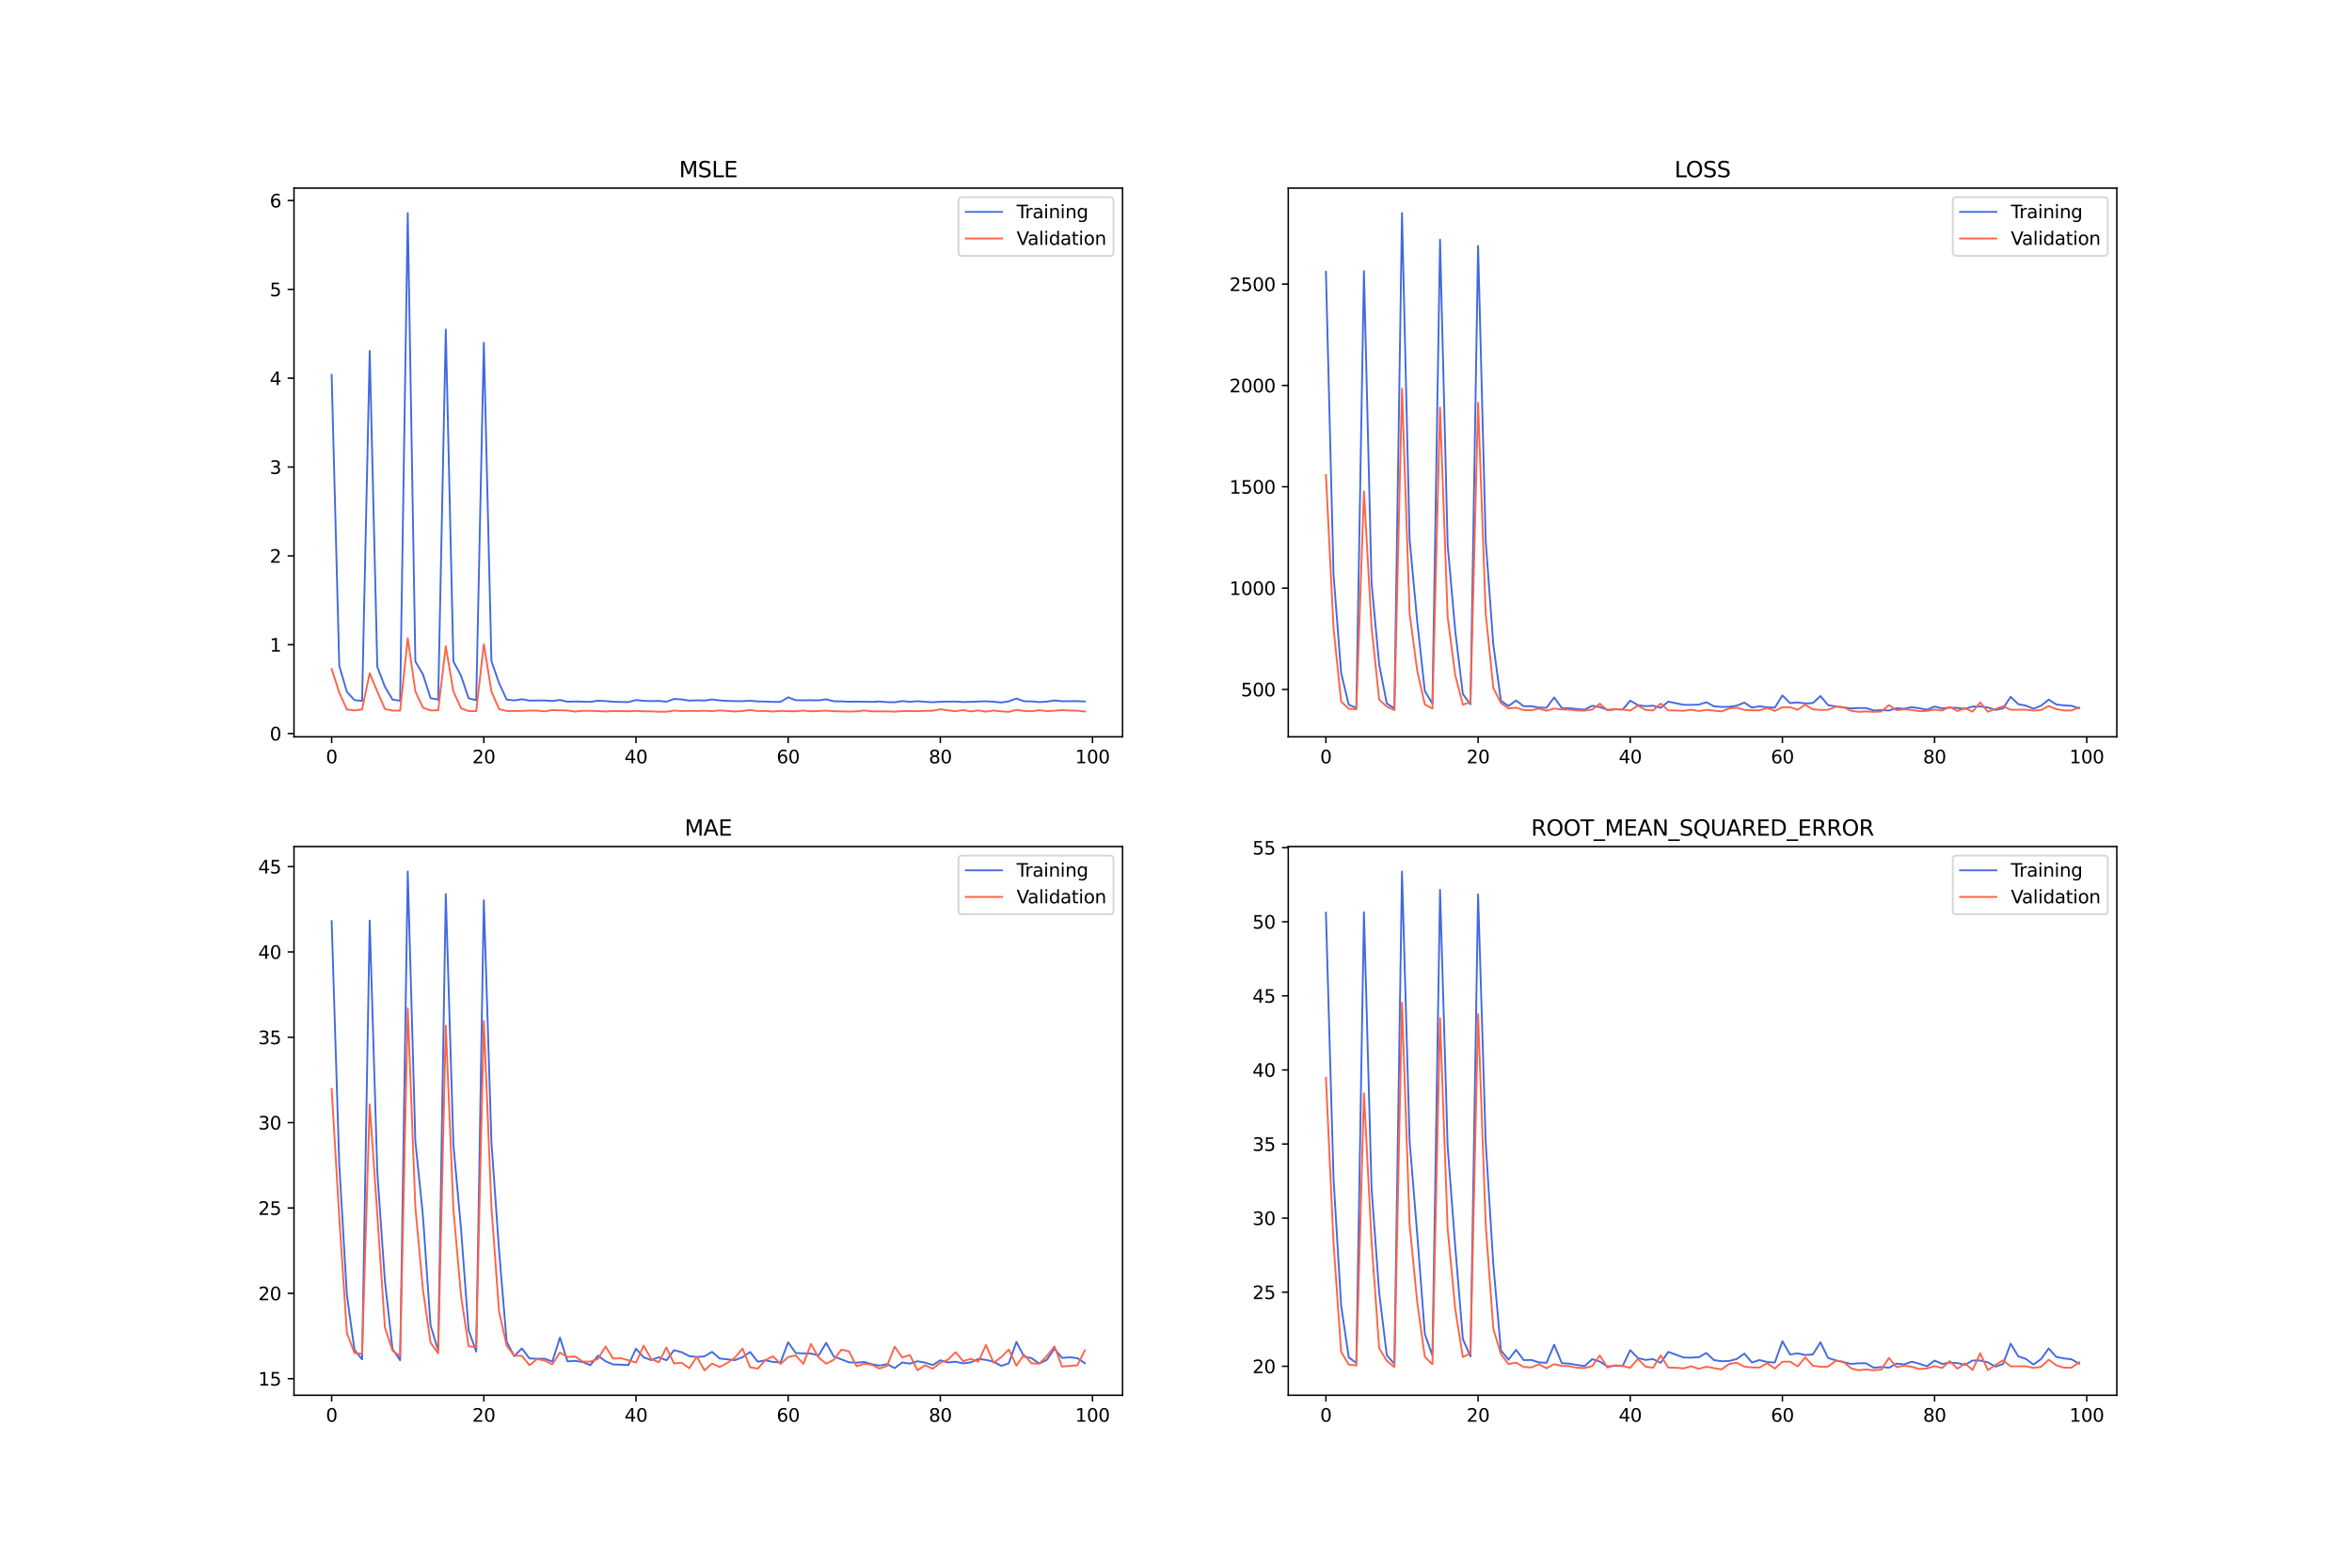 <?xml version="1.0" encoding="utf-8" standalone="no"?>
<!DOCTYPE svg PUBLIC "-//W3C//DTD SVG 1.1//EN"
  "http://www.w3.org/Graphics/SVG/1.1/DTD/svg11.dtd">
<svg xmlns:xlink="http://www.w3.org/1999/xlink" width="1296pt" height="864pt" viewBox="0 0 1296 864" xmlns="http://www.w3.org/2000/svg" version="1.1">
 <defs>
  <style type="text/css">*{stroke-linejoin: round; stroke-linecap: butt}</style>
 </defs>
 <g id="figure_1">
  <g id="patch_1">
   <path d="M 0 864 
L 1296 864 
L 1296 0 
L 0 0 
z
" style="fill: #ffffff"/>
  </g>
  <g id="axes_1">
   <g id="patch_2">
    <path d="M 162 406.08 
L 618.545 406.08 
L 618.545 103.68 
L 162 103.68 
z
" style="fill: #ffffff"/>
   </g>
   <g id="matplotlib.axis_1">
    <g id="xtick_1">
     <g id="line2d_1">
      <defs>
       <path id="m18fe89fe15" d="M 0 0 
L 0 3.5 
" style="stroke: #000000; stroke-width: 0.8"/>
      </defs>
      <g>
       <use xlink:href="#m18fe89fe15" x="182.752" y="406.08" style="stroke: #000000; stroke-width: 0.8"/>
      </g>
     </g>
     <g id="text_1">
      <!-- 0 -->
      <g transform="translate(179.571 420.678) scale(0.1 -0.1)">
       <defs>
        <path id="DejaVuSans-30" d="M 2034 4250 
Q 1547 4250 1301 3770 
Q 1056 3291 1056 2328 
Q 1056 1369 1301 889 
Q 1547 409 2034 409 
Q 2525 409 2770 889 
Q 3016 1369 3016 2328 
Q 3016 3291 2770 3770 
Q 2525 4250 2034 4250 
z
M 2034 4750 
Q 2819 4750 3233 4129 
Q 3647 3509 3647 2328 
Q 3647 1150 3233 529 
Q 2819 -91 2034 -91 
Q 1250 -91 836 529 
Q 422 1150 422 2328 
Q 422 3509 836 4129 
Q 1250 4750 2034 4750 
z
" transform="scale(0.016)"/>
       </defs>
       <use xlink:href="#DejaVuSans-30"/>
      </g>
     </g>
    </g>
    <g id="xtick_2">
     <g id="line2d_2">
      <g>
       <use xlink:href="#m18fe89fe15" x="266.599" y="406.08" style="stroke: #000000; stroke-width: 0.8"/>
      </g>
     </g>
     <g id="text_2">
      <!-- 20 -->
      <g transform="translate(260.236 420.678) scale(0.1 -0.1)">
       <defs>
        <path id="DejaVuSans-32" d="M 1228 531 
L 3431 531 
L 3431 0 
L 469 0 
L 469 531 
Q 828 903 1448 1529 
Q 2069 2156 2228 2338 
Q 2531 2678 2651 2914 
Q 2772 3150 2772 3378 
Q 2772 3750 2511 3984 
Q 2250 4219 1831 4219 
Q 1534 4219 1204 4116 
Q 875 4013 500 3803 
L 500 4441 
Q 881 4594 1212 4672 
Q 1544 4750 1819 4750 
Q 2544 4750 2975 4387 
Q 3406 4025 3406 3419 
Q 3406 3131 3298 2873 
Q 3191 2616 2906 2266 
Q 2828 2175 2409 1742 
Q 1991 1309 1228 531 
z
" transform="scale(0.016)"/>
       </defs>
       <use xlink:href="#DejaVuSans-32"/>
       <use xlink:href="#DejaVuSans-30" x="63.623"/>
      </g>
     </g>
    </g>
    <g id="xtick_3">
     <g id="line2d_3">
      <g>
       <use xlink:href="#m18fe89fe15" x="350.446" y="406.08" style="stroke: #000000; stroke-width: 0.8"/>
      </g>
     </g>
     <g id="text_3">
      <!-- 40 -->
      <g transform="translate(344.083 420.678) scale(0.1 -0.1)">
       <defs>
        <path id="DejaVuSans-34" d="M 2419 4116 
L 825 1625 
L 2419 1625 
L 2419 4116 
z
M 2253 4666 
L 3047 4666 
L 3047 1625 
L 3713 1625 
L 3713 1100 
L 3047 1100 
L 3047 0 
L 2419 0 
L 2419 1100 
L 313 1100 
L 313 1709 
L 2253 4666 
z
" transform="scale(0.016)"/>
       </defs>
       <use xlink:href="#DejaVuSans-34"/>
       <use xlink:href="#DejaVuSans-30" x="63.623"/>
      </g>
     </g>
    </g>
    <g id="xtick_4">
     <g id="line2d_4">
      <g>
       <use xlink:href="#m18fe89fe15" x="434.292" y="406.08" style="stroke: #000000; stroke-width: 0.8"/>
      </g>
     </g>
     <g id="text_4">
      <!-- 60 -->
      <g transform="translate(427.93 420.678) scale(0.1 -0.1)">
       <defs>
        <path id="DejaVuSans-36" d="M 2113 2584 
Q 1688 2584 1439 2293 
Q 1191 2003 1191 1497 
Q 1191 994 1439 701 
Q 1688 409 2113 409 
Q 2538 409 2786 701 
Q 3034 994 3034 1497 
Q 3034 2003 2786 2293 
Q 2538 2584 2113 2584 
z
M 3366 4563 
L 3366 3988 
Q 3128 4100 2886 4159 
Q 2644 4219 2406 4219 
Q 1781 4219 1451 3797 
Q 1122 3375 1075 2522 
Q 1259 2794 1537 2939 
Q 1816 3084 2150 3084 
Q 2853 3084 3261 2657 
Q 3669 2231 3669 1497 
Q 3669 778 3244 343 
Q 2819 -91 2113 -91 
Q 1303 -91 875 529 
Q 447 1150 447 2328 
Q 447 3434 972 4092 
Q 1497 4750 2381 4750 
Q 2619 4750 2861 4703 
Q 3103 4656 3366 4563 
z
" transform="scale(0.016)"/>
       </defs>
       <use xlink:href="#DejaVuSans-36"/>
       <use xlink:href="#DejaVuSans-30" x="63.623"/>
      </g>
     </g>
    </g>
    <g id="xtick_5">
     <g id="line2d_5">
      <g>
       <use xlink:href="#m18fe89fe15" x="518.139" y="406.08" style="stroke: #000000; stroke-width: 0.8"/>
      </g>
     </g>
     <g id="text_5">
      <!-- 80 -->
      <g transform="translate(511.776 420.678) scale(0.1 -0.1)">
       <defs>
        <path id="DejaVuSans-38" d="M 2034 2216 
Q 1584 2216 1326 1975 
Q 1069 1734 1069 1313 
Q 1069 891 1326 650 
Q 1584 409 2034 409 
Q 2484 409 2743 651 
Q 3003 894 3003 1313 
Q 3003 1734 2745 1975 
Q 2488 2216 2034 2216 
z
M 1403 2484 
Q 997 2584 770 2862 
Q 544 3141 544 3541 
Q 544 4100 942 4425 
Q 1341 4750 2034 4750 
Q 2731 4750 3128 4425 
Q 3525 4100 3525 3541 
Q 3525 3141 3298 2862 
Q 3072 2584 2669 2484 
Q 3125 2378 3379 2068 
Q 3634 1759 3634 1313 
Q 3634 634 3220 271 
Q 2806 -91 2034 -91 
Q 1263 -91 848 271 
Q 434 634 434 1313 
Q 434 1759 690 2068 
Q 947 2378 1403 2484 
z
M 1172 3481 
Q 1172 3119 1398 2916 
Q 1625 2713 2034 2713 
Q 2441 2713 2670 2916 
Q 2900 3119 2900 3481 
Q 2900 3844 2670 4047 
Q 2441 4250 2034 4250 
Q 1625 4250 1398 4047 
Q 1172 3844 1172 3481 
z
" transform="scale(0.016)"/>
       </defs>
       <use xlink:href="#DejaVuSans-38"/>
       <use xlink:href="#DejaVuSans-30" x="63.623"/>
      </g>
     </g>
    </g>
    <g id="xtick_6">
     <g id="line2d_6">
      <g>
       <use xlink:href="#m18fe89fe15" x="601.986" y="406.08" style="stroke: #000000; stroke-width: 0.8"/>
      </g>
     </g>
     <g id="text_6">
      <!-- 100 -->
      <g transform="translate(592.442 420.678) scale(0.1 -0.1)">
       <defs>
        <path id="DejaVuSans-31" d="M 794 531 
L 1825 531 
L 1825 4091 
L 703 3866 
L 703 4441 
L 1819 4666 
L 2450 4666 
L 2450 531 
L 3481 531 
L 3481 0 
L 794 0 
L 794 531 
z
" transform="scale(0.016)"/>
       </defs>
       <use xlink:href="#DejaVuSans-31"/>
       <use xlink:href="#DejaVuSans-30" x="63.623"/>
       <use xlink:href="#DejaVuSans-30" x="127.246"/>
      </g>
     </g>
    </g>
   </g>
   <g id="matplotlib.axis_2">
    <g id="ytick_1">
     <g id="line2d_7">
      <defs>
       <path id="m8d5c2898f4" d="M 0 0 
L -3.5 0 
" style="stroke: #000000; stroke-width: 0.8"/>
      </defs>
      <g>
       <use xlink:href="#m8d5c2898f4" x="162" y="404.272" style="stroke: #000000; stroke-width: 0.8"/>
      </g>
     </g>
     <g id="text_7">
      <!-- 0 -->
      <g transform="translate(148.637 408.071) scale(0.1 -0.1)">
       <use xlink:href="#DejaVuSans-30"/>
      </g>
     </g>
    </g>
    <g id="ytick_2">
     <g id="line2d_8">
      <g>
       <use xlink:href="#m8d5c2898f4" x="162" y="355.312" style="stroke: #000000; stroke-width: 0.8"/>
      </g>
     </g>
     <g id="text_8">
      <!-- 1 -->
      <g transform="translate(148.637 359.111) scale(0.1 -0.1)">
       <use xlink:href="#DejaVuSans-31"/>
      </g>
     </g>
    </g>
    <g id="ytick_3">
     <g id="line2d_9">
      <g>
       <use xlink:href="#m8d5c2898f4" x="162" y="306.352" style="stroke: #000000; stroke-width: 0.8"/>
      </g>
     </g>
     <g id="text_9">
      <!-- 2 -->
      <g transform="translate(148.637 310.151) scale(0.1 -0.1)">
       <use xlink:href="#DejaVuSans-32"/>
      </g>
     </g>
    </g>
    <g id="ytick_4">
     <g id="line2d_10">
      <g>
       <use xlink:href="#m8d5c2898f4" x="162" y="257.392" style="stroke: #000000; stroke-width: 0.8"/>
      </g>
     </g>
     <g id="text_10">
      <!-- 3 -->
      <g transform="translate(148.637 261.191) scale(0.1 -0.1)">
       <defs>
        <path id="DejaVuSans-33" d="M 2597 2516 
Q 3050 2419 3304 2112 
Q 3559 1806 3559 1356 
Q 3559 666 3084 287 
Q 2609 -91 1734 -91 
Q 1441 -91 1130 -33 
Q 819 25 488 141 
L 488 750 
Q 750 597 1062 519 
Q 1375 441 1716 441 
Q 2309 441 2620 675 
Q 2931 909 2931 1356 
Q 2931 1769 2642 2001 
Q 2353 2234 1838 2234 
L 1294 2234 
L 1294 2753 
L 1863 2753 
Q 2328 2753 2575 2939 
Q 2822 3125 2822 3475 
Q 2822 3834 2567 4026 
Q 2313 4219 1838 4219 
Q 1578 4219 1281 4162 
Q 984 4106 628 3988 
L 628 4550 
Q 988 4650 1302 4700 
Q 1616 4750 1894 4750 
Q 2613 4750 3031 4423 
Q 3450 4097 3450 3541 
Q 3450 3153 3228 2886 
Q 3006 2619 2597 2516 
z
" transform="scale(0.016)"/>
       </defs>
       <use xlink:href="#DejaVuSans-33"/>
      </g>
     </g>
    </g>
    <g id="ytick_5">
     <g id="line2d_11">
      <g>
       <use xlink:href="#m8d5c2898f4" x="162" y="208.431" style="stroke: #000000; stroke-width: 0.8"/>
      </g>
     </g>
     <g id="text_11">
      <!-- 4 -->
      <g transform="translate(148.637 212.231) scale(0.1 -0.1)">
       <use xlink:href="#DejaVuSans-34"/>
      </g>
     </g>
    </g>
    <g id="ytick_6">
     <g id="line2d_12">
      <g>
       <use xlink:href="#m8d5c2898f4" x="162" y="159.471" style="stroke: #000000; stroke-width: 0.8"/>
      </g>
     </g>
     <g id="text_12">
      <!-- 5 -->
      <g transform="translate(148.637 163.27) scale(0.1 -0.1)">
       <defs>
        <path id="DejaVuSans-35" d="M 691 4666 
L 3169 4666 
L 3169 4134 
L 1269 4134 
L 1269 2991 
Q 1406 3038 1543 3061 
Q 1681 3084 1819 3084 
Q 2600 3084 3056 2656 
Q 3513 2228 3513 1497 
Q 3513 744 3044 326 
Q 2575 -91 1722 -91 
Q 1428 -91 1123 -41 
Q 819 9 494 109 
L 494 744 
Q 775 591 1075 516 
Q 1375 441 1709 441 
Q 2250 441 2565 725 
Q 2881 1009 2881 1497 
Q 2881 1984 2565 2268 
Q 2250 2553 1709 2553 
Q 1456 2553 1204 2497 
Q 953 2441 691 2322 
L 691 4666 
z
" transform="scale(0.016)"/>
       </defs>
       <use xlink:href="#DejaVuSans-35"/>
      </g>
     </g>
    </g>
    <g id="ytick_7">
     <g id="line2d_13">
      <g>
       <use xlink:href="#m8d5c2898f4" x="162" y="110.511" style="stroke: #000000; stroke-width: 0.8"/>
      </g>
     </g>
     <g id="text_13">
      <!-- 6 -->
      <g transform="translate(148.637 114.31) scale(0.1 -0.1)">
       <use xlink:href="#DejaVuSans-36"/>
      </g>
     </g>
    </g>
   </g>
   <g id="line2d_14">
    <path d="M 182.752 206.563 
L 186.944 366.93 
L 191.137 381.266 
L 195.329 385.841 
L 199.521 386.307 
L 203.714 193.413 
L 207.906 367.51 
L 212.098 378.475 
L 216.291 385.551 
L 220.483 386.215 
L 224.675 117.425 
L 228.868 364.579 
L 233.06 371.637 
L 237.252 384.75 
L 241.445 385.627 
L 245.637 181.601 
L 249.829 364.578 
L 254.022 372.378 
L 258.214 384.844 
L 262.406 385.903 
L 266.599 188.905 
L 270.791 364.405 
L 274.983 376.443 
L 279.176 385.542 
L 283.368 386.028 
L 287.56 385.38 
L 291.753 386.107 
L 295.945 386.064 
L 300.137 386.051 
L 304.33 386.342 
L 308.522 385.781 
L 312.714 386.731 
L 316.907 386.621 
L 321.099 386.717 
L 325.292 386.823 
L 329.484 386.186 
L 333.676 386.391 
L 337.869 386.77 
L 342.061 386.871 
L 346.253 386.92 
L 350.446 385.824 
L 354.638 386.242 
L 358.83 386.402 
L 363.023 386.304 
L 367.215 386.724 
L 371.407 385.235 
L 375.6 385.461 
L 379.792 386.144 
L 383.984 385.966 
L 388.177 386.102 
L 392.369 385.498 
L 396.561 386.019 
L 400.754 386.3 
L 404.946 386.401 
L 409.138 386.431 
L 413.331 386.213 
L 417.523 386.555 
L 421.715 386.649 
L 425.908 386.855 
L 430.1 386.81 
L 434.292 384.311 
L 438.485 385.925 
L 442.677 385.938 
L 446.869 385.921 
L 451.062 385.993 
L 455.254 385.425 
L 459.446 386.491 
L 463.639 386.541 
L 467.831 386.729 
L 472.023 386.655 
L 476.216 386.743 
L 480.408 386.83 
L 484.6 386.628 
L 488.793 386.958 
L 492.985 387.049 
L 497.177 386.37 
L 501.37 386.802 
L 505.562 386.447 
L 509.754 386.793 
L 513.947 387.027 
L 518.139 386.746 
L 522.331 386.69 
L 526.524 386.622 
L 530.716 386.909 
L 534.908 386.805 
L 539.101 386.616 
L 543.293 386.488 
L 547.485 386.759 
L 551.678 387.162 
L 555.87 386.549 
L 560.062 384.975 
L 564.255 386.493 
L 568.447 386.548 
L 572.639 386.946 
L 576.832 386.671 
L 581.024 386.034 
L 585.216 386.48 
L 589.409 386.43 
L 593.601 386.444 
L 597.793 386.575 
" clip-path="url(#pc9675ebbee)" style="fill: none; stroke: #4169e1; stroke-linecap: square"/>
   </g>
   <g id="line2d_15">
    <path d="M 182.752 368.698 
L 186.944 381.704 
L 191.137 390.989 
L 195.329 391.563 
L 199.521 390.922 
L 203.714 371.034 
L 207.906 381.129 
L 212.098 390.719 
L 216.291 391.661 
L 220.483 391.642 
L 224.675 351.744 
L 228.868 381.063 
L 233.06 389.958 
L 237.252 391.551 
L 241.445 391.469 
L 245.637 356.149 
L 249.829 381.072 
L 254.022 390.315 
L 258.214 391.9 
L 262.406 391.936 
L 266.599 355.056 
L 270.791 381.121 
L 274.983 390.793 
L 279.176 391.84 
L 283.368 391.873 
L 287.56 391.805 
L 291.753 391.61 
L 295.945 391.649 
L 300.137 392.069 
L 304.33 391.355 
L 308.522 391.474 
L 312.714 391.571 
L 316.907 392.187 
L 321.099 391.741 
L 325.292 391.773 
L 329.484 391.896 
L 333.676 392.15 
L 337.869 391.87 
L 342.061 391.942 
L 346.253 392.003 
L 350.446 391.801 
L 354.638 392.015 
L 358.83 392.042 
L 363.023 392.275 
L 367.215 392.286 
L 371.407 391.624 
L 375.6 391.903 
L 379.792 391.771 
L 383.984 391.851 
L 388.177 391.738 
L 392.369 391.903 
L 396.561 391.564 
L 400.754 391.827 
L 404.946 392.125 
L 409.138 391.873 
L 413.331 391.305 
L 417.523 391.879 
L 421.715 391.845 
L 425.908 392.187 
L 430.1 391.778 
L 434.292 391.97 
L 438.485 392.02 
L 442.677 391.606 
L 446.869 392.025 
L 451.062 391.859 
L 455.254 391.663 
L 459.446 391.948 
L 463.639 392.076 
L 467.831 392.188 
L 472.023 392.046 
L 476.216 391.575 
L 480.408 392.05 
L 484.6 392.087 
L 488.793 392.028 
L 492.985 392.231 
L 497.177 391.918 
L 501.37 391.895 
L 505.562 391.963 
L 509.754 391.79 
L 513.947 391.701 
L 518.139 390.891 
L 522.331 391.496 
L 526.524 391.957 
L 530.716 391.332 
L 534.908 392.108 
L 539.101 391.553 
L 543.293 392.236 
L 547.485 391.607 
L 551.678 392.061 
L 555.87 392.335 
L 560.062 391.241 
L 564.255 391.846 
L 568.447 391.991 
L 572.639 391.423 
L 576.832 391.92 
L 581.024 391.712 
L 585.216 391.391 
L 589.409 391.608 
L 593.601 391.686 
L 597.793 392.135 
" clip-path="url(#pc9675ebbee)" style="fill: none; stroke: #ff6347; stroke-linecap: square"/>
   </g>
   <g id="patch_3">
    <path d="M 162 406.08 
L 162 103.68 
" style="fill: none; stroke: #000000; stroke-width: 0.8; stroke-linejoin: miter; stroke-linecap: square"/>
   </g>
   <g id="patch_4">
    <path d="M 618.545 406.08 
L 618.545 103.68 
" style="fill: none; stroke: #000000; stroke-width: 0.8; stroke-linejoin: miter; stroke-linecap: square"/>
   </g>
   <g id="patch_5">
    <path d="M 162 406.08 
L 618.545 406.08 
" style="fill: none; stroke: #000000; stroke-width: 0.8; stroke-linejoin: miter; stroke-linecap: square"/>
   </g>
   <g id="patch_6">
    <path d="M 162 103.68 
L 618.545 103.68 
" style="fill: none; stroke: #000000; stroke-width: 0.8; stroke-linejoin: miter; stroke-linecap: square"/>
   </g>
   <g id="text_14">
    <!-- MSLE -->
    <g transform="translate(374.152 97.68) scale(0.12 -0.12)">
     <defs>
      <path id="DejaVuSans-4d" d="M 628 4666 
L 1569 4666 
L 2759 1491 
L 3956 4666 
L 4897 4666 
L 4897 0 
L 4281 0 
L 4281 4097 
L 3078 897 
L 2444 897 
L 1241 4097 
L 1241 0 
L 628 0 
L 628 4666 
z
" transform="scale(0.016)"/>
      <path id="DejaVuSans-53" d="M 3425 4513 
L 3425 3897 
Q 3066 4069 2747 4153 
Q 2428 4238 2131 4238 
Q 1616 4238 1336 4038 
Q 1056 3838 1056 3469 
Q 1056 3159 1242 3001 
Q 1428 2844 1947 2747 
L 2328 2669 
Q 3034 2534 3370 2195 
Q 3706 1856 3706 1288 
Q 3706 609 3251 259 
Q 2797 -91 1919 -91 
Q 1588 -91 1214 -16 
Q 841 59 441 206 
L 441 856 
Q 825 641 1194 531 
Q 1563 422 1919 422 
Q 2459 422 2753 634 
Q 3047 847 3047 1241 
Q 3047 1584 2836 1778 
Q 2625 1972 2144 2069 
L 1759 2144 
Q 1053 2284 737 2584 
Q 422 2884 422 3419 
Q 422 4038 858 4394 
Q 1294 4750 2059 4750 
Q 2388 4750 2728 4690 
Q 3069 4631 3425 4513 
z
" transform="scale(0.016)"/>
      <path id="DejaVuSans-4c" d="M 628 4666 
L 1259 4666 
L 1259 531 
L 3531 531 
L 3531 0 
L 628 0 
L 628 4666 
z
" transform="scale(0.016)"/>
      <path id="DejaVuSans-45" d="M 628 4666 
L 3578 4666 
L 3578 4134 
L 1259 4134 
L 1259 2753 
L 3481 2753 
L 3481 2222 
L 1259 2222 
L 1259 531 
L 3634 531 
L 3634 0 
L 628 0 
L 628 4666 
z
" transform="scale(0.016)"/>
     </defs>
     <use xlink:href="#DejaVuSans-4d"/>
     <use xlink:href="#DejaVuSans-53" x="86.279"/>
     <use xlink:href="#DejaVuSans-4c" x="149.756"/>
     <use xlink:href="#DejaVuSans-45" x="205.469"/>
    </g>
   </g>
   <g id="legend_1">
    <g id="patch_7">
     <path d="M 530.164 141.036 
L 611.545 141.036 
Q 613.545 141.036 613.545 139.036 
L 613.545 110.68 
Q 613.545 108.68 611.545 108.68 
L 530.164 108.68 
Q 528.164 108.68 528.164 110.68 
L 528.164 139.036 
Q 528.164 141.036 530.164 141.036 
z
" style="fill: #ffffff; opacity: 0.8; stroke: #cccccc; stroke-linejoin: miter"/>
    </g>
    <g id="line2d_16">
     <path d="M 532.164 116.778 
L 542.164 116.778 
L 552.164 116.778 
" style="fill: none; stroke: #4169e1; stroke-linecap: square"/>
    </g>
    <g id="text_15">
     <!-- Training -->
     <g transform="translate(560.164 120.278) scale(0.1 -0.1)">
      <defs>
       <path id="DejaVuSans-54" d="M -19 4666 
L 3928 4666 
L 3928 4134 
L 2272 4134 
L 2272 0 
L 1638 0 
L 1638 4134 
L -19 4134 
L -19 4666 
z
" transform="scale(0.016)"/>
       <path id="DejaVuSans-72" d="M 2631 2963 
Q 2534 3019 2420 3045 
Q 2306 3072 2169 3072 
Q 1681 3072 1420 2755 
Q 1159 2438 1159 1844 
L 1159 0 
L 581 0 
L 581 3500 
L 1159 3500 
L 1159 2956 
Q 1341 3275 1631 3429 
Q 1922 3584 2338 3584 
Q 2397 3584 2469 3576 
Q 2541 3569 2628 3553 
L 2631 2963 
z
" transform="scale(0.016)"/>
       <path id="DejaVuSans-61" d="M 2194 1759 
Q 1497 1759 1228 1600 
Q 959 1441 959 1056 
Q 959 750 1161 570 
Q 1363 391 1709 391 
Q 2188 391 2477 730 
Q 2766 1069 2766 1631 
L 2766 1759 
L 2194 1759 
z
M 3341 1997 
L 3341 0 
L 2766 0 
L 2766 531 
Q 2569 213 2275 61 
Q 1981 -91 1556 -91 
Q 1019 -91 701 211 
Q 384 513 384 1019 
Q 384 1609 779 1909 
Q 1175 2209 1959 2209 
L 2766 2209 
L 2766 2266 
Q 2766 2663 2505 2880 
Q 2244 3097 1772 3097 
Q 1472 3097 1187 3025 
Q 903 2953 641 2809 
L 641 3341 
Q 956 3463 1253 3523 
Q 1550 3584 1831 3584 
Q 2591 3584 2966 3190 
Q 3341 2797 3341 1997 
z
" transform="scale(0.016)"/>
       <path id="DejaVuSans-69" d="M 603 3500 
L 1178 3500 
L 1178 0 
L 603 0 
L 603 3500 
z
M 603 4863 
L 1178 4863 
L 1178 4134 
L 603 4134 
L 603 4863 
z
" transform="scale(0.016)"/>
       <path id="DejaVuSans-6e" d="M 3513 2113 
L 3513 0 
L 2938 0 
L 2938 2094 
Q 2938 2591 2744 2837 
Q 2550 3084 2163 3084 
Q 1697 3084 1428 2787 
Q 1159 2491 1159 1978 
L 1159 0 
L 581 0 
L 581 3500 
L 1159 3500 
L 1159 2956 
Q 1366 3272 1645 3428 
Q 1925 3584 2291 3584 
Q 2894 3584 3203 3211 
Q 3513 2838 3513 2113 
z
" transform="scale(0.016)"/>
       <path id="DejaVuSans-67" d="M 2906 1791 
Q 2906 2416 2648 2759 
Q 2391 3103 1925 3103 
Q 1463 3103 1205 2759 
Q 947 2416 947 1791 
Q 947 1169 1205 825 
Q 1463 481 1925 481 
Q 2391 481 2648 825 
Q 2906 1169 2906 1791 
z
M 3481 434 
Q 3481 -459 3084 -895 
Q 2688 -1331 1869 -1331 
Q 1566 -1331 1297 -1286 
Q 1028 -1241 775 -1147 
L 775 -588 
Q 1028 -725 1275 -790 
Q 1522 -856 1778 -856 
Q 2344 -856 2625 -561 
Q 2906 -266 2906 331 
L 2906 616 
Q 2728 306 2450 153 
Q 2172 0 1784 0 
Q 1141 0 747 490 
Q 353 981 353 1791 
Q 353 2603 747 3093 
Q 1141 3584 1784 3584 
Q 2172 3584 2450 3431 
Q 2728 3278 2906 2969 
L 2906 3500 
L 3481 3500 
L 3481 434 
z
" transform="scale(0.016)"/>
      </defs>
      <use xlink:href="#DejaVuSans-54"/>
      <use xlink:href="#DejaVuSans-72" x="46.334"/>
      <use xlink:href="#DejaVuSans-61" x="87.447"/>
      <use xlink:href="#DejaVuSans-69" x="148.727"/>
      <use xlink:href="#DejaVuSans-6e" x="176.51"/>
      <use xlink:href="#DejaVuSans-69" x="239.889"/>
      <use xlink:href="#DejaVuSans-6e" x="267.672"/>
      <use xlink:href="#DejaVuSans-67" x="331.051"/>
     </g>
    </g>
    <g id="line2d_17">
     <path d="M 532.164 131.457 
L 542.164 131.457 
L 552.164 131.457 
" style="fill: none; stroke: #ff6347; stroke-linecap: square"/>
    </g>
    <g id="text_16">
     <!-- Validation -->
     <g transform="translate(560.164 134.957) scale(0.1 -0.1)">
      <defs>
       <path id="DejaVuSans-56" d="M 1831 0 
L 50 4666 
L 709 4666 
L 2188 738 
L 3669 4666 
L 4325 4666 
L 2547 0 
L 1831 0 
z
" transform="scale(0.016)"/>
       <path id="DejaVuSans-6c" d="M 603 4863 
L 1178 4863 
L 1178 0 
L 603 0 
L 603 4863 
z
" transform="scale(0.016)"/>
       <path id="DejaVuSans-64" d="M 2906 2969 
L 2906 4863 
L 3481 4863 
L 3481 0 
L 2906 0 
L 2906 525 
Q 2725 213 2448 61 
Q 2172 -91 1784 -91 
Q 1150 -91 751 415 
Q 353 922 353 1747 
Q 353 2572 751 3078 
Q 1150 3584 1784 3584 
Q 2172 3584 2448 3432 
Q 2725 3281 2906 2969 
z
M 947 1747 
Q 947 1113 1208 752 
Q 1469 391 1925 391 
Q 2381 391 2643 752 
Q 2906 1113 2906 1747 
Q 2906 2381 2643 2742 
Q 2381 3103 1925 3103 
Q 1469 3103 1208 2742 
Q 947 2381 947 1747 
z
" transform="scale(0.016)"/>
       <path id="DejaVuSans-74" d="M 1172 4494 
L 1172 3500 
L 2356 3500 
L 2356 3053 
L 1172 3053 
L 1172 1153 
Q 1172 725 1289 603 
Q 1406 481 1766 481 
L 2356 481 
L 2356 0 
L 1766 0 
Q 1100 0 847 248 
Q 594 497 594 1153 
L 594 3053 
L 172 3053 
L 172 3500 
L 594 3500 
L 594 4494 
L 1172 4494 
z
" transform="scale(0.016)"/>
       <path id="DejaVuSans-6f" d="M 1959 3097 
Q 1497 3097 1228 2736 
Q 959 2375 959 1747 
Q 959 1119 1226 758 
Q 1494 397 1959 397 
Q 2419 397 2687 759 
Q 2956 1122 2956 1747 
Q 2956 2369 2687 2733 
Q 2419 3097 1959 3097 
z
M 1959 3584 
Q 2709 3584 3137 3096 
Q 3566 2609 3566 1747 
Q 3566 888 3137 398 
Q 2709 -91 1959 -91 
Q 1206 -91 779 398 
Q 353 888 353 1747 
Q 353 2609 779 3096 
Q 1206 3584 1959 3584 
z
" transform="scale(0.016)"/>
      </defs>
      <use xlink:href="#DejaVuSans-56"/>
      <use xlink:href="#DejaVuSans-61" x="60.658"/>
      <use xlink:href="#DejaVuSans-6c" x="121.938"/>
      <use xlink:href="#DejaVuSans-69" x="149.721"/>
      <use xlink:href="#DejaVuSans-64" x="177.504"/>
      <use xlink:href="#DejaVuSans-61" x="240.98"/>
      <use xlink:href="#DejaVuSans-74" x="302.26"/>
      <use xlink:href="#DejaVuSans-69" x="341.469"/>
      <use xlink:href="#DejaVuSans-6f" x="369.252"/>
      <use xlink:href="#DejaVuSans-6e" x="430.434"/>
     </g>
    </g>
   </g>
  </g>
  <g id="axes_2">
   <g id="patch_8">
    <path d="M 709.855 406.08 
L 1166.4 406.08 
L 1166.4 103.68 
L 709.855 103.68 
z
" style="fill: #ffffff"/>
   </g>
   <g id="matplotlib.axis_3">
    <g id="xtick_7">
     <g id="line2d_18">
      <g>
       <use xlink:href="#m18fe89fe15" x="730.607" y="406.08" style="stroke: #000000; stroke-width: 0.8"/>
      </g>
     </g>
     <g id="text_17">
      <!-- 0 -->
      <g transform="translate(727.425 420.678) scale(0.1 -0.1)">
       <use xlink:href="#DejaVuSans-30"/>
      </g>
     </g>
    </g>
    <g id="xtick_8">
     <g id="line2d_19">
      <g>
       <use xlink:href="#m18fe89fe15" x="814.453" y="406.08" style="stroke: #000000; stroke-width: 0.8"/>
      </g>
     </g>
     <g id="text_18">
      <!-- 20 -->
      <g transform="translate(808.091 420.678) scale(0.1 -0.1)">
       <use xlink:href="#DejaVuSans-32"/>
       <use xlink:href="#DejaVuSans-30" x="63.623"/>
      </g>
     </g>
    </g>
    <g id="xtick_9">
     <g id="line2d_20">
      <g>
       <use xlink:href="#m18fe89fe15" x="898.3" y="406.08" style="stroke: #000000; stroke-width: 0.8"/>
      </g>
     </g>
     <g id="text_19">
      <!-- 40 -->
      <g transform="translate(891.938 420.678) scale(0.1 -0.1)">
       <use xlink:href="#DejaVuSans-34"/>
       <use xlink:href="#DejaVuSans-30" x="63.623"/>
      </g>
     </g>
    </g>
    <g id="xtick_10">
     <g id="line2d_21">
      <g>
       <use xlink:href="#m18fe89fe15" x="982.147" y="406.08" style="stroke: #000000; stroke-width: 0.8"/>
      </g>
     </g>
     <g id="text_20">
      <!-- 60 -->
      <g transform="translate(975.784 420.678) scale(0.1 -0.1)">
       <use xlink:href="#DejaVuSans-36"/>
       <use xlink:href="#DejaVuSans-30" x="63.623"/>
      </g>
     </g>
    </g>
    <g id="xtick_11">
     <g id="line2d_22">
      <g>
       <use xlink:href="#m18fe89fe15" x="1065.994" y="406.08" style="stroke: #000000; stroke-width: 0.8"/>
      </g>
     </g>
     <g id="text_21">
      <!-- 80 -->
      <g transform="translate(1059.631 420.678) scale(0.1 -0.1)">
       <use xlink:href="#DejaVuSans-38"/>
       <use xlink:href="#DejaVuSans-30" x="63.623"/>
      </g>
     </g>
    </g>
    <g id="xtick_12">
     <g id="line2d_23">
      <g>
       <use xlink:href="#m18fe89fe15" x="1149.84" y="406.08" style="stroke: #000000; stroke-width: 0.8"/>
      </g>
     </g>
     <g id="text_22">
      <!-- 100 -->
      <g transform="translate(1140.297 420.678) scale(0.1 -0.1)">
       <use xlink:href="#DejaVuSans-31"/>
       <use xlink:href="#DejaVuSans-30" x="63.623"/>
       <use xlink:href="#DejaVuSans-30" x="127.246"/>
      </g>
     </g>
    </g>
   </g>
   <g id="matplotlib.axis_4">
    <g id="ytick_8">
     <g id="line2d_24">
      <g>
       <use xlink:href="#m8d5c2898f4" x="709.855" y="379.965" style="stroke: #000000; stroke-width: 0.8"/>
      </g>
     </g>
     <g id="text_23">
      <!-- 500 -->
      <g transform="translate(683.767 383.764) scale(0.1 -0.1)">
       <use xlink:href="#DejaVuSans-35"/>
       <use xlink:href="#DejaVuSans-30" x="63.623"/>
       <use xlink:href="#DejaVuSans-30" x="127.246"/>
      </g>
     </g>
    </g>
    <g id="ytick_9">
     <g id="line2d_25">
      <g>
       <use xlink:href="#m8d5c2898f4" x="709.855" y="324.121" style="stroke: #000000; stroke-width: 0.8"/>
      </g>
     </g>
     <g id="text_24">
      <!-- 1000 -->
      <g transform="translate(677.405 327.92) scale(0.1 -0.1)">
       <use xlink:href="#DejaVuSans-31"/>
       <use xlink:href="#DejaVuSans-30" x="63.623"/>
       <use xlink:href="#DejaVuSans-30" x="127.246"/>
       <use xlink:href="#DejaVuSans-30" x="190.869"/>
      </g>
     </g>
    </g>
    <g id="ytick_10">
     <g id="line2d_26">
      <g>
       <use xlink:href="#m8d5c2898f4" x="709.855" y="268.277" style="stroke: #000000; stroke-width: 0.8"/>
      </g>
     </g>
     <g id="text_25">
      <!-- 1500 -->
      <g transform="translate(677.405 272.077) scale(0.1 -0.1)">
       <use xlink:href="#DejaVuSans-31"/>
       <use xlink:href="#DejaVuSans-35" x="63.623"/>
       <use xlink:href="#DejaVuSans-30" x="127.246"/>
       <use xlink:href="#DejaVuSans-30" x="190.869"/>
      </g>
     </g>
    </g>
    <g id="ytick_11">
     <g id="line2d_27">
      <g>
       <use xlink:href="#m8d5c2898f4" x="709.855" y="212.434" style="stroke: #000000; stroke-width: 0.8"/>
      </g>
     </g>
     <g id="text_26">
      <!-- 2000 -->
      <g transform="translate(677.405 216.233) scale(0.1 -0.1)">
       <use xlink:href="#DejaVuSans-32"/>
       <use xlink:href="#DejaVuSans-30" x="63.623"/>
       <use xlink:href="#DejaVuSans-30" x="127.246"/>
       <use xlink:href="#DejaVuSans-30" x="190.869"/>
      </g>
     </g>
    </g>
    <g id="ytick_12">
     <g id="line2d_28">
      <g>
       <use xlink:href="#m8d5c2898f4" x="709.855" y="156.59" style="stroke: #000000; stroke-width: 0.8"/>
      </g>
     </g>
     <g id="text_27">
      <!-- 2500 -->
      <g transform="translate(677.405 160.389) scale(0.1 -0.1)">
       <use xlink:href="#DejaVuSans-32"/>
       <use xlink:href="#DejaVuSans-35" x="63.623"/>
       <use xlink:href="#DejaVuSans-30" x="127.246"/>
       <use xlink:href="#DejaVuSans-30" x="190.869"/>
      </g>
     </g>
    </g>
   </g>
   <g id="line2d_29">
    <path d="M 730.607 149.731 
L 734.799 316.526 
L 738.991 370.939 
L 743.184 388.396 
L 747.376 390.145 
L 751.568 149.38 
L 755.761 321.517 
L 759.953 366.129 
L 764.145 387.714 
L 768.338 390.433 
L 772.53 117.425 
L 776.722 297.322 
L 780.915 342.488 
L 785.107 380.851 
L 789.299 387.849 
L 793.492 132.085 
L 797.684 300.402 
L 801.876 347.853 
L 806.069 382.549 
L 810.261 388.13 
L 814.453 135.543 
L 818.646 298.011 
L 822.838 355.138 
L 827.03 386.209 
L 831.223 389.11 
L 835.415 386.05 
L 839.607 389.248 
L 843.8 389.212 
L 847.992 389.953 
L 852.184 390.089 
L 856.377 384.383 
L 860.569 390.179 
L 864.761 390.328 
L 868.954 390.72 
L 873.146 391.085 
L 877.338 388.963 
L 881.531 389.703 
L 885.723 391.197 
L 889.915 390.97 
L 894.108 391.063 
L 898.3 386.133 
L 902.492 388.595 
L 906.685 389.187 
L 910.877 388.945 
L 915.069 390.086 
L 919.262 386.682 
L 923.454 387.565 
L 927.646 388.446 
L 931.839 388.49 
L 936.031 388.349 
L 940.223 387.025 
L 944.416 389.248 
L 948.608 389.593 
L 952.8 389.535 
L 956.993 388.919 
L 961.185 387.213 
L 965.377 389.986 
L 969.57 389.231 
L 973.762 389.84 
L 977.954 390.009 
L 982.147 383.27 
L 986.339 387.504 
L 990.531 387.129 
L 994.724 387.677 
L 998.916 387.492 
L 1003.108 383.607 
L 1007.301 388.599 
L 1011.493 389.308 
L 1015.686 389.845 
L 1019.878 390.43 
L 1024.07 390.223 
L 1028.263 390.232 
L 1032.455 391.563 
L 1036.647 391.347 
L 1040.84 391.58 
L 1045.032 390.314 
L 1049.224 390.579 
L 1053.417 389.741 
L 1057.609 390.348 
L 1061.801 391.142 
L 1065.994 389.398 
L 1070.186 390.409 
L 1074.378 390.032 
L 1078.571 390.156 
L 1082.763 390.689 
L 1086.955 389.391 
L 1091.148 389.383 
L 1095.34 389.929 
L 1099.532 391.26 
L 1103.725 390.434 
L 1107.917 384.04 
L 1112.109 388.095 
L 1116.302 388.887 
L 1120.494 390.618 
L 1124.686 388.926 
L 1128.879 385.588 
L 1133.071 388.261 
L 1137.263 388.734 
L 1141.456 389.004 
L 1145.648 390.347 
" clip-path="url(#pfd4296677c)" style="fill: none; stroke: #4169e1; stroke-linecap: square"/>
   </g>
   <g id="line2d_30">
    <path d="M 730.607 261.766 
L 734.799 346.166 
L 738.991 386.651 
L 743.184 390.617 
L 747.376 390.889 
L 751.568 270.856 
L 755.761 345.687 
L 759.953 385.532 
L 764.145 389.467 
L 768.338 391.383 
L 772.53 214.215 
L 776.722 338.203 
L 780.915 369.66 
L 785.107 388.222 
L 789.299 390.53 
L 793.492 224.557 
L 797.684 340.09 
L 801.876 372.226 
L 806.069 388.324 
L 810.261 387.109 
L 814.453 221.894 
L 818.646 338.095 
L 822.838 379.125 
L 827.03 387.388 
L 831.223 390.463 
L 835.415 390.019 
L 839.607 391.343 
L 843.8 391.477 
L 847.992 390.521 
L 852.184 391.716 
L 856.377 390.48 
L 860.569 391.014 
L 864.761 391.093 
L 868.954 391.585 
L 873.146 391.669 
L 877.338 391.073 
L 881.531 387.811 
L 885.723 391.515 
L 889.915 390.833 
L 894.108 391.014 
L 898.3 391.617 
L 902.492 388.853 
L 906.685 391.241 
L 910.877 391.572 
L 915.069 387.786 
L 919.262 391.529 
L 923.454 391.568 
L 927.646 391.769 
L 931.839 391.123 
L 936.031 391.884 
L 940.223 391.274 
L 944.416 391.674 
L 948.608 392.082 
L 952.8 390.428 
L 956.993 390.05 
L 961.185 391.251 
L 965.377 391.467 
L 969.57 391.51 
L 973.762 390.189 
L 977.954 391.819 
L 982.147 389.757 
L 986.339 389.724 
L 990.531 391.153 
L 994.724 388.402 
L 998.916 390.95 
L 1003.108 391.271 
L 1007.301 391.226 
L 1011.493 389.495 
L 1015.686 389.73 
L 1019.878 391.712 
L 1024.07 392.33 
L 1028.263 392.082 
L 1032.455 392.335 
L 1036.647 392.132 
L 1040.84 388.582 
L 1045.032 391.404 
L 1049.224 390.945 
L 1053.417 391.273 
L 1057.609 391.962 
L 1061.801 391.774 
L 1065.994 391.082 
L 1070.186 391.631 
L 1074.378 389.548 
L 1078.571 391.87 
L 1082.763 390.265 
L 1086.955 392.247 
L 1091.148 387.101 
L 1095.34 392.288 
L 1099.532 390.732 
L 1103.725 389.303 
L 1107.917 391.185 
L 1112.109 391.112 
L 1116.302 391.14 
L 1120.494 391.63 
L 1124.686 391.307 
L 1128.879 389.114 
L 1133.071 390.843 
L 1137.263 391.534 
L 1141.456 391.565 
L 1145.648 389.894 
" clip-path="url(#pfd4296677c)" style="fill: none; stroke: #ff6347; stroke-linecap: square"/>
   </g>
   <g id="patch_9">
    <path d="M 709.855 406.08 
L 709.855 103.68 
" style="fill: none; stroke: #000000; stroke-width: 0.8; stroke-linejoin: miter; stroke-linecap: square"/>
   </g>
   <g id="patch_10">
    <path d="M 1166.4 406.08 
L 1166.4 103.68 
" style="fill: none; stroke: #000000; stroke-width: 0.8; stroke-linejoin: miter; stroke-linecap: square"/>
   </g>
   <g id="patch_11">
    <path d="M 709.855 406.08 
L 1166.4 406.08 
" style="fill: none; stroke: #000000; stroke-width: 0.8; stroke-linejoin: miter; stroke-linecap: square"/>
   </g>
   <g id="patch_12">
    <path d="M 709.855 103.68 
L 1166.4 103.68 
" style="fill: none; stroke: #000000; stroke-width: 0.8; stroke-linejoin: miter; stroke-linecap: square"/>
   </g>
   <g id="text_28">
    <!-- LOSS -->
    <g transform="translate(922.66 97.68) scale(0.12 -0.12)">
     <defs>
      <path id="DejaVuSans-4f" d="M 2522 4238 
Q 1834 4238 1429 3725 
Q 1025 3213 1025 2328 
Q 1025 1447 1429 934 
Q 1834 422 2522 422 
Q 3209 422 3611 934 
Q 4013 1447 4013 2328 
Q 4013 3213 3611 3725 
Q 3209 4238 2522 4238 
z
M 2522 4750 
Q 3503 4750 4090 4092 
Q 4678 3434 4678 2328 
Q 4678 1225 4090 567 
Q 3503 -91 2522 -91 
Q 1538 -91 948 565 
Q 359 1222 359 2328 
Q 359 3434 948 4092 
Q 1538 4750 2522 4750 
z
" transform="scale(0.016)"/>
     </defs>
     <use xlink:href="#DejaVuSans-4c"/>
     <use xlink:href="#DejaVuSans-4f" x="52.088"/>
     <use xlink:href="#DejaVuSans-53" x="130.799"/>
     <use xlink:href="#DejaVuSans-53" x="194.275"/>
    </g>
   </g>
   <g id="legend_2">
    <g id="patch_13">
     <path d="M 1078.019 141.036 
L 1159.4 141.036 
Q 1161.4 141.036 1161.4 139.036 
L 1161.4 110.68 
Q 1161.4 108.68 1159.4 108.68 
L 1078.019 108.68 
Q 1076.019 108.68 1076.019 110.68 
L 1076.019 139.036 
Q 1076.019 141.036 1078.019 141.036 
z
" style="fill: #ffffff; opacity: 0.8; stroke: #cccccc; stroke-linejoin: miter"/>
    </g>
    <g id="line2d_31">
     <path d="M 1080.019 116.778 
L 1090.019 116.778 
L 1100.019 116.778 
" style="fill: none; stroke: #4169e1; stroke-linecap: square"/>
    </g>
    <g id="text_29">
     <!-- Training -->
     <g transform="translate(1108.019 120.278) scale(0.1 -0.1)">
      <use xlink:href="#DejaVuSans-54"/>
      <use xlink:href="#DejaVuSans-72" x="46.334"/>
      <use xlink:href="#DejaVuSans-61" x="87.447"/>
      <use xlink:href="#DejaVuSans-69" x="148.727"/>
      <use xlink:href="#DejaVuSans-6e" x="176.51"/>
      <use xlink:href="#DejaVuSans-69" x="239.889"/>
      <use xlink:href="#DejaVuSans-6e" x="267.672"/>
      <use xlink:href="#DejaVuSans-67" x="331.051"/>
     </g>
    </g>
    <g id="line2d_32">
     <path d="M 1080.019 131.457 
L 1090.019 131.457 
L 1100.019 131.457 
" style="fill: none; stroke: #ff6347; stroke-linecap: square"/>
    </g>
    <g id="text_30">
     <!-- Validation -->
     <g transform="translate(1108.019 134.957) scale(0.1 -0.1)">
      <use xlink:href="#DejaVuSans-56"/>
      <use xlink:href="#DejaVuSans-61" x="60.658"/>
      <use xlink:href="#DejaVuSans-6c" x="121.938"/>
      <use xlink:href="#DejaVuSans-69" x="149.721"/>
      <use xlink:href="#DejaVuSans-64" x="177.504"/>
      <use xlink:href="#DejaVuSans-61" x="240.98"/>
      <use xlink:href="#DejaVuSans-74" x="302.26"/>
      <use xlink:href="#DejaVuSans-69" x="341.469"/>
      <use xlink:href="#DejaVuSans-6f" x="369.252"/>
      <use xlink:href="#DejaVuSans-6e" x="430.434"/>
     </g>
    </g>
   </g>
  </g>
  <g id="axes_3">
   <g id="patch_14">
    <path d="M 162 768.96 
L 618.545 768.96 
L 618.545 466.56 
L 162 466.56 
z
" style="fill: #ffffff"/>
   </g>
   <g id="matplotlib.axis_5">
    <g id="xtick_13">
     <g id="line2d_33">
      <g>
       <use xlink:href="#m18fe89fe15" x="182.752" y="768.96" style="stroke: #000000; stroke-width: 0.8"/>
      </g>
     </g>
     <g id="text_31">
      <!-- 0 -->
      <g transform="translate(179.571 783.558) scale(0.1 -0.1)">
       <use xlink:href="#DejaVuSans-30"/>
      </g>
     </g>
    </g>
    <g id="xtick_14">
     <g id="line2d_34">
      <g>
       <use xlink:href="#m18fe89fe15" x="266.599" y="768.96" style="stroke: #000000; stroke-width: 0.8"/>
      </g>
     </g>
     <g id="text_32">
      <!-- 20 -->
      <g transform="translate(260.236 783.558) scale(0.1 -0.1)">
       <use xlink:href="#DejaVuSans-32"/>
       <use xlink:href="#DejaVuSans-30" x="63.623"/>
      </g>
     </g>
    </g>
    <g id="xtick_15">
     <g id="line2d_35">
      <g>
       <use xlink:href="#m18fe89fe15" x="350.446" y="768.96" style="stroke: #000000; stroke-width: 0.8"/>
      </g>
     </g>
     <g id="text_33">
      <!-- 40 -->
      <g transform="translate(344.083 783.558) scale(0.1 -0.1)">
       <use xlink:href="#DejaVuSans-34"/>
       <use xlink:href="#DejaVuSans-30" x="63.623"/>
      </g>
     </g>
    </g>
    <g id="xtick_16">
     <g id="line2d_36">
      <g>
       <use xlink:href="#m18fe89fe15" x="434.292" y="768.96" style="stroke: #000000; stroke-width: 0.8"/>
      </g>
     </g>
     <g id="text_34">
      <!-- 60 -->
      <g transform="translate(427.93 783.558) scale(0.1 -0.1)">
       <use xlink:href="#DejaVuSans-36"/>
       <use xlink:href="#DejaVuSans-30" x="63.623"/>
      </g>
     </g>
    </g>
    <g id="xtick_17">
     <g id="line2d_37">
      <g>
       <use xlink:href="#m18fe89fe15" x="518.139" y="768.96" style="stroke: #000000; stroke-width: 0.8"/>
      </g>
     </g>
     <g id="text_35">
      <!-- 80 -->
      <g transform="translate(511.776 783.558) scale(0.1 -0.1)">
       <use xlink:href="#DejaVuSans-38"/>
       <use xlink:href="#DejaVuSans-30" x="63.623"/>
      </g>
     </g>
    </g>
    <g id="xtick_18">
     <g id="line2d_38">
      <g>
       <use xlink:href="#m18fe89fe15" x="601.986" y="768.96" style="stroke: #000000; stroke-width: 0.8"/>
      </g>
     </g>
     <g id="text_36">
      <!-- 100 -->
      <g transform="translate(592.442 783.558) scale(0.1 -0.1)">
       <use xlink:href="#DejaVuSans-31"/>
       <use xlink:href="#DejaVuSans-30" x="63.623"/>
       <use xlink:href="#DejaVuSans-30" x="127.246"/>
      </g>
     </g>
    </g>
   </g>
   <g id="matplotlib.axis_6">
    <g id="ytick_13">
     <g id="line2d_39">
      <g>
       <use xlink:href="#m8d5c2898f4" x="162" y="759.838" style="stroke: #000000; stroke-width: 0.8"/>
      </g>
     </g>
     <g id="text_37">
      <!-- 15 -->
      <g transform="translate(142.275 763.637) scale(0.1 -0.1)">
       <use xlink:href="#DejaVuSans-31"/>
       <use xlink:href="#DejaVuSans-35" x="63.623"/>
      </g>
     </g>
    </g>
    <g id="ytick_14">
     <g id="line2d_40">
      <g>
       <use xlink:href="#m8d5c2898f4" x="162" y="712.798" style="stroke: #000000; stroke-width: 0.8"/>
      </g>
     </g>
     <g id="text_38">
      <!-- 20 -->
      <g transform="translate(142.275 716.597) scale(0.1 -0.1)">
       <use xlink:href="#DejaVuSans-32"/>
       <use xlink:href="#DejaVuSans-30" x="63.623"/>
      </g>
     </g>
    </g>
    <g id="ytick_15">
     <g id="line2d_41">
      <g>
       <use xlink:href="#m8d5c2898f4" x="162" y="665.758" style="stroke: #000000; stroke-width: 0.8"/>
      </g>
     </g>
     <g id="text_39">
      <!-- 25 -->
      <g transform="translate(142.275 669.557) scale(0.1 -0.1)">
       <use xlink:href="#DejaVuSans-32"/>
       <use xlink:href="#DejaVuSans-35" x="63.623"/>
      </g>
     </g>
    </g>
    <g id="ytick_16">
     <g id="line2d_42">
      <g>
       <use xlink:href="#m8d5c2898f4" x="162" y="618.718" style="stroke: #000000; stroke-width: 0.8"/>
      </g>
     </g>
     <g id="text_40">
      <!-- 30 -->
      <g transform="translate(142.275 622.517) scale(0.1 -0.1)">
       <use xlink:href="#DejaVuSans-33"/>
       <use xlink:href="#DejaVuSans-30" x="63.623"/>
      </g>
     </g>
    </g>
    <g id="ytick_17">
     <g id="line2d_43">
      <g>
       <use xlink:href="#m8d5c2898f4" x="162" y="571.678" style="stroke: #000000; stroke-width: 0.8"/>
      </g>
     </g>
     <g id="text_41">
      <!-- 35 -->
      <g transform="translate(142.275 575.477) scale(0.1 -0.1)">
       <use xlink:href="#DejaVuSans-33"/>
       <use xlink:href="#DejaVuSans-35" x="63.623"/>
      </g>
     </g>
    </g>
    <g id="ytick_18">
     <g id="line2d_44">
      <g>
       <use xlink:href="#m8d5c2898f4" x="162" y="524.638" style="stroke: #000000; stroke-width: 0.8"/>
      </g>
     </g>
     <g id="text_42">
      <!-- 40 -->
      <g transform="translate(142.275 528.437) scale(0.1 -0.1)">
       <use xlink:href="#DejaVuSans-34"/>
       <use xlink:href="#DejaVuSans-30" x="63.623"/>
      </g>
     </g>
    </g>
    <g id="ytick_19">
     <g id="line2d_45">
      <g>
       <use xlink:href="#m8d5c2898f4" x="162" y="477.598" style="stroke: #000000; stroke-width: 0.8"/>
      </g>
     </g>
     <g id="text_43">
      <!-- 45 -->
      <g transform="translate(142.275 481.397) scale(0.1 -0.1)">
       <use xlink:href="#DejaVuSans-34"/>
       <use xlink:href="#DejaVuSans-35" x="63.623"/>
      </g>
     </g>
    </g>
   </g>
   <g id="line2d_46">
    <path d="M 182.752 507.674 
L 186.944 641.998 
L 191.137 713.632 
L 195.329 743.964 
L 199.521 749.187 
L 203.714 507.348 
L 207.906 646.059 
L 212.098 706.105 
L 216.291 743.515 
L 220.483 749.698 
L 224.675 480.305 
L 228.868 629.011 
L 233.06 670.256 
L 237.252 730.495 
L 241.445 744.315 
L 245.637 492.733 
L 249.829 630.839 
L 254.022 677.079 
L 258.214 733.216 
L 262.406 744.891 
L 266.599 496.137 
L 270.791 629.517 
L 274.983 689.015 
L 279.176 739.42 
L 283.368 747.446 
L 287.56 743.143 
L 291.753 748.697 
L 295.945 748.829 
L 300.137 748.82 
L 304.33 750.417 
L 308.522 737.2 
L 312.714 750.298 
L 316.907 750.036 
L 321.099 750.655 
L 325.292 752.412 
L 329.484 747.14 
L 333.676 750.257 
L 337.869 751.98 
L 342.061 752.125 
L 346.253 752.326 
L 350.446 743.31 
L 354.638 748.043 
L 358.83 749.615 
L 363.023 747.982 
L 367.215 749.689 
L 371.407 744.101 
L 375.6 745.234 
L 379.792 747.391 
L 383.984 747.907 
L 388.177 747.531 
L 392.369 745.047 
L 396.561 748.699 
L 400.754 749.19 
L 404.946 749.625 
L 409.138 748.024 
L 413.331 745.123 
L 417.523 750.478 
L 421.715 749.731 
L 425.908 750.589 
L 430.1 750.886 
L 434.292 739.784 
L 438.485 745.705 
L 442.677 745.882 
L 446.869 745.961 
L 451.062 747.011 
L 455.254 740.109 
L 459.446 747.625 
L 463.639 749.207 
L 467.831 750.817 
L 472.023 750.999 
L 476.216 750.665 
L 480.408 751.848 
L 484.6 752.64 
L 488.793 751.811 
L 492.985 754.007 
L 497.177 750.907 
L 501.37 751.532 
L 505.562 750.221 
L 509.754 750.993 
L 513.947 752.311 
L 518.139 749.694 
L 522.331 750.894 
L 526.524 750.491 
L 530.716 751.401 
L 534.908 750.832 
L 539.101 748.976 
L 543.293 749.49 
L 547.485 750.452 
L 551.678 752.784 
L 555.87 751.41 
L 560.062 739.556 
L 564.255 747.667 
L 568.447 748.531 
L 572.639 751.502 
L 576.832 749.48 
L 581.024 743.311 
L 585.216 748.387 
L 589.409 748.07 
L 593.601 748.485 
L 597.793 751.316 
" clip-path="url(#p2a3a9a8b58)" style="fill: none; stroke: #4169e1; stroke-linecap: square"/>
   </g>
   <g id="line2d_47">
    <path d="M 182.752 600.163 
L 186.944 670.954 
L 191.137 734.664 
L 195.329 745.692 
L 199.521 746.125 
L 203.714 608.694 
L 207.906 669.581 
L 212.098 731.646 
L 216.291 744.379 
L 220.483 747.492 
L 224.675 555.715 
L 228.868 665.299 
L 233.06 710.915 
L 237.252 740.052 
L 241.445 745.902 
L 245.637 565.25 
L 249.829 666.432 
L 254.022 714.06 
L 258.214 742.008 
L 262.406 742.409 
L 266.599 562.721 
L 270.791 665.314 
L 274.983 722.778 
L 279.176 741.614 
L 283.368 747.175 
L 287.56 747.27 
L 291.753 752.416 
L 295.945 749.022 
L 300.137 749.849 
L 304.33 751.964 
L 308.522 745.407 
L 312.714 747.857 
L 316.907 747.653 
L 321.099 750.426 
L 325.292 750.424 
L 329.484 748.944 
L 333.676 742.077 
L 337.869 748.796 
L 342.061 748.54 
L 346.253 749.689 
L 350.446 750.962 
L 354.638 741.599 
L 358.83 748.995 
L 363.023 750.805 
L 367.215 742.641 
L 371.407 751.433 
L 375.6 751.037 
L 379.792 754.124 
L 383.984 747.728 
L 388.177 755.215 
L 392.369 751.477 
L 396.561 753.435 
L 400.754 751.155 
L 404.946 748.271 
L 409.138 743.228 
L 413.331 753.571 
L 417.523 754.274 
L 421.715 749.619 
L 425.908 747.46 
L 430.1 751.706 
L 434.292 747.941 
L 438.485 746.998 
L 442.677 751.703 
L 446.869 740.709 
L 451.062 748.169 
L 455.254 751.593 
L 459.446 749.395 
L 463.639 743.832 
L 467.831 744.775 
L 472.023 753.012 
L 476.216 751.604 
L 480.408 752.18 
L 484.6 754.272 
L 488.793 752.815 
L 492.985 742.182 
L 497.177 748.116 
L 501.37 746.811 
L 505.562 755.182 
L 509.754 752.478 
L 513.947 754.335 
L 518.139 751.057 
L 522.331 749.373 
L 526.524 745.207 
L 530.716 750.199 
L 534.908 748.867 
L 539.101 750.45 
L 543.293 741.233 
L 547.485 751.108 
L 551.678 747.988 
L 555.87 743.805 
L 560.062 752.71 
L 564.255 746.665 
L 568.447 751.41 
L 572.639 751.56 
L 576.832 747.439 
L 581.024 742.041 
L 585.216 753.202 
L 589.409 752.787 
L 593.601 752.487 
L 597.793 744.18 
" clip-path="url(#p2a3a9a8b58)" style="fill: none; stroke: #ff6347; stroke-linecap: square"/>
   </g>
   <g id="patch_15">
    <path d="M 162 768.96 
L 162 466.56 
" style="fill: none; stroke: #000000; stroke-width: 0.8; stroke-linejoin: miter; stroke-linecap: square"/>
   </g>
   <g id="patch_16">
    <path d="M 618.545 768.96 
L 618.545 466.56 
" style="fill: none; stroke: #000000; stroke-width: 0.8; stroke-linejoin: miter; stroke-linecap: square"/>
   </g>
   <g id="patch_17">
    <path d="M 162 768.96 
L 618.545 768.96 
" style="fill: none; stroke: #000000; stroke-width: 0.8; stroke-linejoin: miter; stroke-linecap: square"/>
   </g>
   <g id="patch_18">
    <path d="M 162 466.56 
L 618.545 466.56 
" style="fill: none; stroke: #000000; stroke-width: 0.8; stroke-linejoin: miter; stroke-linecap: square"/>
   </g>
   <g id="text_44">
    <!-- MAE -->
    <g transform="translate(377.2 460.56) scale(0.12 -0.12)">
     <defs>
      <path id="DejaVuSans-41" d="M 2188 4044 
L 1331 1722 
L 3047 1722 
L 2188 4044 
z
M 1831 4666 
L 2547 4666 
L 4325 0 
L 3669 0 
L 3244 1197 
L 1141 1197 
L 716 0 
L 50 0 
L 1831 4666 
z
" transform="scale(0.016)"/>
     </defs>
     <use xlink:href="#DejaVuSans-4d"/>
     <use xlink:href="#DejaVuSans-41" x="86.279"/>
     <use xlink:href="#DejaVuSans-45" x="154.688"/>
    </g>
   </g>
   <g id="legend_3">
    <g id="patch_19">
     <path d="M 530.164 503.916 
L 611.545 503.916 
Q 613.545 503.916 613.545 501.916 
L 613.545 473.56 
Q 613.545 471.56 611.545 471.56 
L 530.164 471.56 
Q 528.164 471.56 528.164 473.56 
L 528.164 501.916 
Q 528.164 503.916 530.164 503.916 
z
" style="fill: #ffffff; opacity: 0.8; stroke: #cccccc; stroke-linejoin: miter"/>
    </g>
    <g id="line2d_48">
     <path d="M 532.164 479.658 
L 542.164 479.658 
L 552.164 479.658 
" style="fill: none; stroke: #4169e1; stroke-linecap: square"/>
    </g>
    <g id="text_45">
     <!-- Training -->
     <g transform="translate(560.164 483.158) scale(0.1 -0.1)">
      <use xlink:href="#DejaVuSans-54"/>
      <use xlink:href="#DejaVuSans-72" x="46.334"/>
      <use xlink:href="#DejaVuSans-61" x="87.447"/>
      <use xlink:href="#DejaVuSans-69" x="148.727"/>
      <use xlink:href="#DejaVuSans-6e" x="176.51"/>
      <use xlink:href="#DejaVuSans-69" x="239.889"/>
      <use xlink:href="#DejaVuSans-6e" x="267.672"/>
      <use xlink:href="#DejaVuSans-67" x="331.051"/>
     </g>
    </g>
    <g id="line2d_49">
     <path d="M 532.164 494.337 
L 542.164 494.337 
L 552.164 494.337 
" style="fill: none; stroke: #ff6347; stroke-linecap: square"/>
    </g>
    <g id="text_46">
     <!-- Validation -->
     <g transform="translate(560.164 497.837) scale(0.1 -0.1)">
      <use xlink:href="#DejaVuSans-56"/>
      <use xlink:href="#DejaVuSans-61" x="60.658"/>
      <use xlink:href="#DejaVuSans-6c" x="121.938"/>
      <use xlink:href="#DejaVuSans-69" x="149.721"/>
      <use xlink:href="#DejaVuSans-64" x="177.504"/>
      <use xlink:href="#DejaVuSans-61" x="240.98"/>
      <use xlink:href="#DejaVuSans-74" x="302.26"/>
      <use xlink:href="#DejaVuSans-69" x="341.469"/>
      <use xlink:href="#DejaVuSans-6f" x="369.252"/>
      <use xlink:href="#DejaVuSans-6e" x="430.434"/>
     </g>
    </g>
   </g>
  </g>
  <g id="axes_4">
   <g id="patch_20">
    <path d="M 709.855 768.96 
L 1166.4 768.96 
L 1166.4 466.56 
L 709.855 466.56 
z
" style="fill: #ffffff"/>
   </g>
   <g id="matplotlib.axis_7">
    <g id="xtick_19">
     <g id="line2d_50">
      <g>
       <use xlink:href="#m18fe89fe15" x="730.607" y="768.96" style="stroke: #000000; stroke-width: 0.8"/>
      </g>
     </g>
     <g id="text_47">
      <!-- 0 -->
      <g transform="translate(727.425 783.558) scale(0.1 -0.1)">
       <use xlink:href="#DejaVuSans-30"/>
      </g>
     </g>
    </g>
    <g id="xtick_20">
     <g id="line2d_51">
      <g>
       <use xlink:href="#m18fe89fe15" x="814.453" y="768.96" style="stroke: #000000; stroke-width: 0.8"/>
      </g>
     </g>
     <g id="text_48">
      <!-- 20 -->
      <g transform="translate(808.091 783.558) scale(0.1 -0.1)">
       <use xlink:href="#DejaVuSans-32"/>
       <use xlink:href="#DejaVuSans-30" x="63.623"/>
      </g>
     </g>
    </g>
    <g id="xtick_21">
     <g id="line2d_52">
      <g>
       <use xlink:href="#m18fe89fe15" x="898.3" y="768.96" style="stroke: #000000; stroke-width: 0.8"/>
      </g>
     </g>
     <g id="text_49">
      <!-- 40 -->
      <g transform="translate(891.938 783.558) scale(0.1 -0.1)">
       <use xlink:href="#DejaVuSans-34"/>
       <use xlink:href="#DejaVuSans-30" x="63.623"/>
      </g>
     </g>
    </g>
    <g id="xtick_22">
     <g id="line2d_53">
      <g>
       <use xlink:href="#m18fe89fe15" x="982.147" y="768.96" style="stroke: #000000; stroke-width: 0.8"/>
      </g>
     </g>
     <g id="text_50">
      <!-- 60 -->
      <g transform="translate(975.784 783.558) scale(0.1 -0.1)">
       <use xlink:href="#DejaVuSans-36"/>
       <use xlink:href="#DejaVuSans-30" x="63.623"/>
      </g>
     </g>
    </g>
    <g id="xtick_23">
     <g id="line2d_54">
      <g>
       <use xlink:href="#m18fe89fe15" x="1065.994" y="768.96" style="stroke: #000000; stroke-width: 0.8"/>
      </g>
     </g>
     <g id="text_51">
      <!-- 80 -->
      <g transform="translate(1059.631 783.558) scale(0.1 -0.1)">
       <use xlink:href="#DejaVuSans-38"/>
       <use xlink:href="#DejaVuSans-30" x="63.623"/>
      </g>
     </g>
    </g>
    <g id="xtick_24">
     <g id="line2d_55">
      <g>
       <use xlink:href="#m18fe89fe15" x="1149.84" y="768.96" style="stroke: #000000; stroke-width: 0.8"/>
      </g>
     </g>
     <g id="text_52">
      <!-- 100 -->
      <g transform="translate(1140.297 783.558) scale(0.1 -0.1)">
       <use xlink:href="#DejaVuSans-31"/>
       <use xlink:href="#DejaVuSans-30" x="63.623"/>
       <use xlink:href="#DejaVuSans-30" x="127.246"/>
      </g>
     </g>
    </g>
   </g>
   <g id="matplotlib.axis_8">
    <g id="ytick_20">
     <g id="line2d_56">
      <g>
       <use xlink:href="#m8d5c2898f4" x="709.855" y="753.004" style="stroke: #000000; stroke-width: 0.8"/>
      </g>
     </g>
     <g id="text_53">
      <!-- 20 -->
      <g transform="translate(690.13 756.804) scale(0.1 -0.1)">
       <use xlink:href="#DejaVuSans-32"/>
       <use xlink:href="#DejaVuSans-30" x="63.623"/>
      </g>
     </g>
    </g>
    <g id="ytick_21">
     <g id="line2d_57">
      <g>
       <use xlink:href="#m8d5c2898f4" x="709.855" y="712.171" style="stroke: #000000; stroke-width: 0.8"/>
      </g>
     </g>
     <g id="text_54">
      <!-- 25 -->
      <g transform="translate(690.13 715.97) scale(0.1 -0.1)">
       <use xlink:href="#DejaVuSans-32"/>
       <use xlink:href="#DejaVuSans-35" x="63.623"/>
      </g>
     </g>
    </g>
    <g id="ytick_22">
     <g id="line2d_58">
      <g>
       <use xlink:href="#m8d5c2898f4" x="709.855" y="671.337" style="stroke: #000000; stroke-width: 0.8"/>
      </g>
     </g>
     <g id="text_55">
      <!-- 30 -->
      <g transform="translate(690.13 675.137) scale(0.1 -0.1)">
       <use xlink:href="#DejaVuSans-33"/>
       <use xlink:href="#DejaVuSans-30" x="63.623"/>
      </g>
     </g>
    </g>
    <g id="ytick_23">
     <g id="line2d_59">
      <g>
       <use xlink:href="#m8d5c2898f4" x="709.855" y="630.504" style="stroke: #000000; stroke-width: 0.8"/>
      </g>
     </g>
     <g id="text_56">
      <!-- 35 -->
      <g transform="translate(690.13 634.303) scale(0.1 -0.1)">
       <use xlink:href="#DejaVuSans-33"/>
       <use xlink:href="#DejaVuSans-35" x="63.623"/>
      </g>
     </g>
    </g>
    <g id="ytick_24">
     <g id="line2d_60">
      <g>
       <use xlink:href="#m8d5c2898f4" x="709.855" y="589.671" style="stroke: #000000; stroke-width: 0.8"/>
      </g>
     </g>
     <g id="text_57">
      <!-- 40 -->
      <g transform="translate(690.13 593.47) scale(0.1 -0.1)">
       <use xlink:href="#DejaVuSans-34"/>
       <use xlink:href="#DejaVuSans-30" x="63.623"/>
      </g>
     </g>
    </g>
    <g id="ytick_25">
     <g id="line2d_61">
      <g>
       <use xlink:href="#m8d5c2898f4" x="709.855" y="548.837" style="stroke: #000000; stroke-width: 0.8"/>
      </g>
     </g>
     <g id="text_58">
      <!-- 45 -->
      <g transform="translate(690.13 552.636) scale(0.1 -0.1)">
       <use xlink:href="#DejaVuSans-34"/>
       <use xlink:href="#DejaVuSans-35" x="63.623"/>
      </g>
     </g>
    </g>
    <g id="ytick_26">
     <g id="line2d_62">
      <g>
       <use xlink:href="#m8d5c2898f4" x="709.855" y="508.004" style="stroke: #000000; stroke-width: 0.8"/>
      </g>
     </g>
     <g id="text_59">
      <!-- 50 -->
      <g transform="translate(690.13 511.803) scale(0.1 -0.1)">
       <use xlink:href="#DejaVuSans-35"/>
       <use xlink:href="#DejaVuSans-30" x="63.623"/>
      </g>
     </g>
    </g>
    <g id="ytick_27">
     <g id="line2d_63">
      <g>
       <use xlink:href="#m8d5c2898f4" x="709.855" y="467.17" style="stroke: #000000; stroke-width: 0.8"/>
      </g>
     </g>
     <g id="text_60">
      <!-- 55 -->
      <g transform="translate(690.13 470.969) scale(0.1 -0.1)">
       <use xlink:href="#DejaVuSans-35"/>
       <use xlink:href="#DejaVuSans-35" x="63.623"/>
      </g>
     </g>
    </g>
   </g>
   <g id="line2d_64">
    <path d="M 730.607 503.018 
L 734.799 649.448 
L 738.991 719.521 
L 743.184 748.075 
L 747.376 751.207 
L 751.568 502.765 
L 755.761 655.092 
L 759.953 712.353 
L 764.145 746.869 
L 768.338 751.729 
L 772.53 480.305 
L 776.722 628.765 
L 780.915 680.272 
L 785.107 735.18 
L 789.299 747.107 
L 793.492 490.462 
L 797.684 631.981 
L 801.876 687.159 
L 806.069 738.001 
L 810.261 747.602 
L 814.453 492.893 
L 818.646 629.482 
L 822.838 696.854 
L 827.03 744.237 
L 831.223 749.347 
L 835.415 743.961 
L 839.607 749.593 
L 843.8 749.528 
L 847.992 750.861 
L 852.184 751.106 
L 856.377 741.097 
L 860.569 751.268 
L 864.761 751.538 
L 868.954 752.25 
L 873.146 752.915 
L 877.338 749.084 
L 881.531 750.41 
L 885.723 753.12 
L 889.915 752.706 
L 894.108 752.874 
L 898.3 744.105 
L 902.492 748.428 
L 906.685 749.483 
L 910.877 749.052 
L 915.069 751.099 
L 919.262 745.06 
L 923.454 746.605 
L 927.646 748.163 
L 931.839 748.242 
L 936.031 747.991 
L 940.223 745.658 
L 944.416 749.592 
L 948.608 750.211 
L 952.8 750.108 
L 956.993 749.005 
L 961.185 745.988 
L 965.377 750.921 
L 969.57 749.562 
L 973.762 750.656 
L 977.954 750.962 
L 982.147 739.211 
L 986.339 746.498 
L 990.531 745.841 
L 994.724 746.803 
L 998.916 746.478 
L 1003.108 739.781 
L 1007.301 748.434 
L 1011.493 749.7 
L 1015.686 750.666 
L 1019.878 751.724 
L 1024.07 751.347 
L 1028.263 751.365 
L 1032.455 753.791 
L 1036.647 753.396 
L 1040.84 753.822 
L 1045.032 751.512 
L 1049.224 751.993 
L 1053.417 750.478 
L 1057.609 751.574 
L 1061.801 753.019 
L 1065.994 749.862 
L 1070.186 751.685 
L 1074.378 751.002 
L 1078.571 751.227 
L 1082.763 752.194 
L 1086.955 749.849 
L 1091.148 749.834 
L 1095.34 750.817 
L 1099.532 753.235 
L 1103.725 751.73 
L 1107.917 740.515 
L 1112.109 747.541 
L 1116.302 748.947 
L 1120.494 752.064 
L 1124.686 749.017 
L 1128.879 743.163 
L 1133.071 747.835 
L 1137.263 748.676 
L 1141.456 749.156 
L 1145.648 751.573 
" clip-path="url(#p29db4a0b23)" style="fill: none; stroke: #4169e1; stroke-linecap: square"/>
   </g>
   <g id="line2d_65">
    <path d="M 730.607 593.955 
L 734.799 684.971 
L 738.991 745.005 
L 743.184 752.062 
L 747.376 752.559 
L 751.568 602.487 
L 755.761 684.354 
L 759.953 743.066 
L 764.145 749.985 
L 768.338 753.461 
L 772.53 552.572 
L 776.722 674.913 
L 780.915 717.589 
L 785.107 747.766 
L 789.299 751.904 
L 793.492 561.162 
L 797.684 677.259 
L 801.876 721.482 
L 806.069 747.947 
L 810.261 745.805 
L 814.453 558.931 
L 818.646 674.781 
L 822.838 732.357 
L 827.03 746.294 
L 831.223 751.784 
L 835.415 750.98 
L 839.607 753.387 
L 843.8 753.632 
L 847.992 751.888 
L 852.184 754.072 
L 856.377 751.815 
L 860.569 752.786 
L 864.761 752.929 
L 868.954 753.831 
L 873.146 753.986 
L 877.338 752.894 
L 881.531 747.04 
L 885.723 753.702 
L 889.915 752.456 
L 894.108 752.786 
L 898.3 753.89 
L 902.492 748.888 
L 906.685 753.2 
L 910.877 753.808 
L 915.069 746.995 
L 919.262 753.729 
L 923.454 753.801 
L 927.646 754.17 
L 931.839 752.985 
L 936.031 754.382 
L 940.223 753.261 
L 944.416 753.995 
L 948.608 754.747 
L 952.8 751.719 
L 956.993 751.036 
L 961.185 753.218 
L 965.377 753.616 
L 969.57 753.694 
L 973.762 751.287 
L 977.954 754.261 
L 982.147 750.506 
L 986.339 750.448 
L 990.531 753.04 
L 994.724 748.084 
L 998.916 752.668 
L 1003.108 753.256 
L 1007.301 753.173 
L 1011.493 750.035 
L 1015.686 750.458 
L 1019.878 754.064 
L 1024.07 755.206 
L 1028.263 754.747 
L 1032.455 755.215 
L 1036.647 754.839 
L 1040.84 748.404 
L 1045.032 753.5 
L 1049.224 752.661 
L 1053.417 753.26 
L 1057.609 754.525 
L 1061.801 754.179 
L 1065.994 752.911 
L 1070.186 753.916 
L 1074.378 750.131 
L 1078.571 754.355 
L 1082.763 751.424 
L 1086.955 755.052 
L 1091.148 745.792 
L 1095.34 755.129 
L 1099.532 752.271 
L 1103.725 749.691 
L 1107.917 753.099 
L 1112.109 752.964 
L 1116.302 753.015 
L 1120.494 753.914 
L 1124.686 753.321 
L 1128.879 749.353 
L 1133.071 752.474 
L 1137.263 753.739 
L 1141.456 753.795 
L 1145.648 750.753 
" clip-path="url(#p29db4a0b23)" style="fill: none; stroke: #ff6347; stroke-linecap: square"/>
   </g>
   <g id="patch_21">
    <path d="M 709.855 768.96 
L 709.855 466.56 
" style="fill: none; stroke: #000000; stroke-width: 0.8; stroke-linejoin: miter; stroke-linecap: square"/>
   </g>
   <g id="patch_22">
    <path d="M 1166.4 768.96 
L 1166.4 466.56 
" style="fill: none; stroke: #000000; stroke-width: 0.8; stroke-linejoin: miter; stroke-linecap: square"/>
   </g>
   <g id="patch_23">
    <path d="M 709.855 768.96 
L 1166.4 768.96 
" style="fill: none; stroke: #000000; stroke-width: 0.8; stroke-linejoin: miter; stroke-linecap: square"/>
   </g>
   <g id="patch_24">
    <path d="M 709.855 466.56 
L 1166.4 466.56 
" style="fill: none; stroke: #000000; stroke-width: 0.8; stroke-linejoin: miter; stroke-linecap: square"/>
   </g>
   <g id="text_61">
    <!-- ROOT_MEAN_SQUARED_ERROR -->
    <g transform="translate(843.656 460.56) scale(0.12 -0.12)">
     <defs>
      <path id="DejaVuSans-52" d="M 2841 2188 
Q 3044 2119 3236 1894 
Q 3428 1669 3622 1275 
L 4263 0 
L 3584 0 
L 2988 1197 
Q 2756 1666 2539 1819 
Q 2322 1972 1947 1972 
L 1259 1972 
L 1259 0 
L 628 0 
L 628 4666 
L 2053 4666 
Q 2853 4666 3247 4331 
Q 3641 3997 3641 3322 
Q 3641 2881 3436 2590 
Q 3231 2300 2841 2188 
z
M 1259 4147 
L 1259 2491 
L 2053 2491 
Q 2509 2491 2742 2702 
Q 2975 2913 2975 3322 
Q 2975 3731 2742 3939 
Q 2509 4147 2053 4147 
L 1259 4147 
z
" transform="scale(0.016)"/>
      <path id="DejaVuSans-5f" d="M 3263 -1063 
L 3263 -1509 
L -63 -1509 
L -63 -1063 
L 3263 -1063 
z
" transform="scale(0.016)"/>
      <path id="DejaVuSans-4e" d="M 628 4666 
L 1478 4666 
L 3547 763 
L 3547 4666 
L 4159 4666 
L 4159 0 
L 3309 0 
L 1241 3903 
L 1241 0 
L 628 0 
L 628 4666 
z
" transform="scale(0.016)"/>
      <path id="DejaVuSans-51" d="M 2522 4238 
Q 1834 4238 1429 3725 
Q 1025 3213 1025 2328 
Q 1025 1447 1429 934 
Q 1834 422 2522 422 
Q 3209 422 3611 934 
Q 4013 1447 4013 2328 
Q 4013 3213 3611 3725 
Q 3209 4238 2522 4238 
z
M 3406 84 
L 4238 -825 
L 3475 -825 
L 2784 -78 
Q 2681 -84 2626 -87 
Q 2572 -91 2522 -91 
Q 1538 -91 948 567 
Q 359 1225 359 2328 
Q 359 3434 948 4092 
Q 1538 4750 2522 4750 
Q 3503 4750 4090 4092 
Q 4678 3434 4678 2328 
Q 4678 1516 4351 937 
Q 4025 359 3406 84 
z
" transform="scale(0.016)"/>
      <path id="DejaVuSans-55" d="M 556 4666 
L 1191 4666 
L 1191 1831 
Q 1191 1081 1462 751 
Q 1734 422 2344 422 
Q 2950 422 3222 751 
Q 3494 1081 3494 1831 
L 3494 4666 
L 4128 4666 
L 4128 1753 
Q 4128 841 3676 375 
Q 3225 -91 2344 -91 
Q 1459 -91 1007 375 
Q 556 841 556 1753 
L 556 4666 
z
" transform="scale(0.016)"/>
      <path id="DejaVuSans-44" d="M 1259 4147 
L 1259 519 
L 2022 519 
Q 2988 519 3436 956 
Q 3884 1394 3884 2338 
Q 3884 3275 3436 3711 
Q 2988 4147 2022 4147 
L 1259 4147 
z
M 628 4666 
L 1925 4666 
Q 3281 4666 3915 4102 
Q 4550 3538 4550 2338 
Q 4550 1131 3912 565 
Q 3275 0 1925 0 
L 628 0 
L 628 4666 
z
" transform="scale(0.016)"/>
     </defs>
     <use xlink:href="#DejaVuSans-52"/>
     <use xlink:href="#DejaVuSans-4f" x="69.482"/>
     <use xlink:href="#DejaVuSans-4f" x="148.193"/>
     <use xlink:href="#DejaVuSans-54" x="226.904"/>
     <use xlink:href="#DejaVuSans-5f" x="287.988"/>
     <use xlink:href="#DejaVuSans-4d" x="337.988"/>
     <use xlink:href="#DejaVuSans-45" x="424.268"/>
     <use xlink:href="#DejaVuSans-41" x="487.451"/>
     <use xlink:href="#DejaVuSans-4e" x="555.859"/>
     <use xlink:href="#DejaVuSans-5f" x="630.664"/>
     <use xlink:href="#DejaVuSans-53" x="680.664"/>
     <use xlink:href="#DejaVuSans-51" x="744.141"/>
     <use xlink:href="#DejaVuSans-55" x="822.852"/>
     <use xlink:href="#DejaVuSans-41" x="896.045"/>
     <use xlink:href="#DejaVuSans-52" x="964.453"/>
     <use xlink:href="#DejaVuSans-45" x="1033.936"/>
     <use xlink:href="#DejaVuSans-44" x="1097.119"/>
     <use xlink:href="#DejaVuSans-5f" x="1174.121"/>
     <use xlink:href="#DejaVuSans-45" x="1224.121"/>
     <use xlink:href="#DejaVuSans-52" x="1287.305"/>
     <use xlink:href="#DejaVuSans-52" x="1356.787"/>
     <use xlink:href="#DejaVuSans-4f" x="1426.27"/>
     <use xlink:href="#DejaVuSans-52" x="1504.98"/>
    </g>
   </g>
   <g id="legend_4">
    <g id="patch_25">
     <path d="M 1078.019 503.916 
L 1159.4 503.916 
Q 1161.4 503.916 1161.4 501.916 
L 1161.4 473.56 
Q 1161.4 471.56 1159.4 471.56 
L 1078.019 471.56 
Q 1076.019 471.56 1076.019 473.56 
L 1076.019 501.916 
Q 1076.019 503.916 1078.019 503.916 
z
" style="fill: #ffffff; opacity: 0.8; stroke: #cccccc; stroke-linejoin: miter"/>
    </g>
    <g id="line2d_66">
     <path d="M 1080.019 479.658 
L 1090.019 479.658 
L 1100.019 479.658 
" style="fill: none; stroke: #4169e1; stroke-linecap: square"/>
    </g>
    <g id="text_62">
     <!-- Training -->
     <g transform="translate(1108.019 483.158) scale(0.1 -0.1)">
      <use xlink:href="#DejaVuSans-54"/>
      <use xlink:href="#DejaVuSans-72" x="46.334"/>
      <use xlink:href="#DejaVuSans-61" x="87.447"/>
      <use xlink:href="#DejaVuSans-69" x="148.727"/>
      <use xlink:href="#DejaVuSans-6e" x="176.51"/>
      <use xlink:href="#DejaVuSans-69" x="239.889"/>
      <use xlink:href="#DejaVuSans-6e" x="267.672"/>
      <use xlink:href="#DejaVuSans-67" x="331.051"/>
     </g>
    </g>
    <g id="line2d_67">
     <path d="M 1080.019 494.337 
L 1090.019 494.337 
L 1100.019 494.337 
" style="fill: none; stroke: #ff6347; stroke-linecap: square"/>
    </g>
    <g id="text_63">
     <!-- Validation -->
     <g transform="translate(1108.019 497.837) scale(0.1 -0.1)">
      <use xlink:href="#DejaVuSans-56"/>
      <use xlink:href="#DejaVuSans-61" x="60.658"/>
      <use xlink:href="#DejaVuSans-6c" x="121.938"/>
      <use xlink:href="#DejaVuSans-69" x="149.721"/>
      <use xlink:href="#DejaVuSans-64" x="177.504"/>
      <use xlink:href="#DejaVuSans-61" x="240.98"/>
      <use xlink:href="#DejaVuSans-74" x="302.26"/>
      <use xlink:href="#DejaVuSans-69" x="341.469"/>
      <use xlink:href="#DejaVuSans-6f" x="369.252"/>
      <use xlink:href="#DejaVuSans-6e" x="430.434"/>
     </g>
    </g>
   </g>
  </g>
 </g>
 <defs>
  <clipPath id="pc9675ebbee">
   <rect x="162" y="103.68" width="456.545" height="302.4"/>
  </clipPath>
  <clipPath id="pfd4296677c">
   <rect x="709.855" y="103.68" width="456.545" height="302.4"/>
  </clipPath>
  <clipPath id="p2a3a9a8b58">
   <rect x="162" y="466.56" width="456.545" height="302.4"/>
  </clipPath>
  <clipPath id="p29db4a0b23">
   <rect x="709.855" y="466.56" width="456.545" height="302.4"/>
  </clipPath>
 </defs>
</svg>
